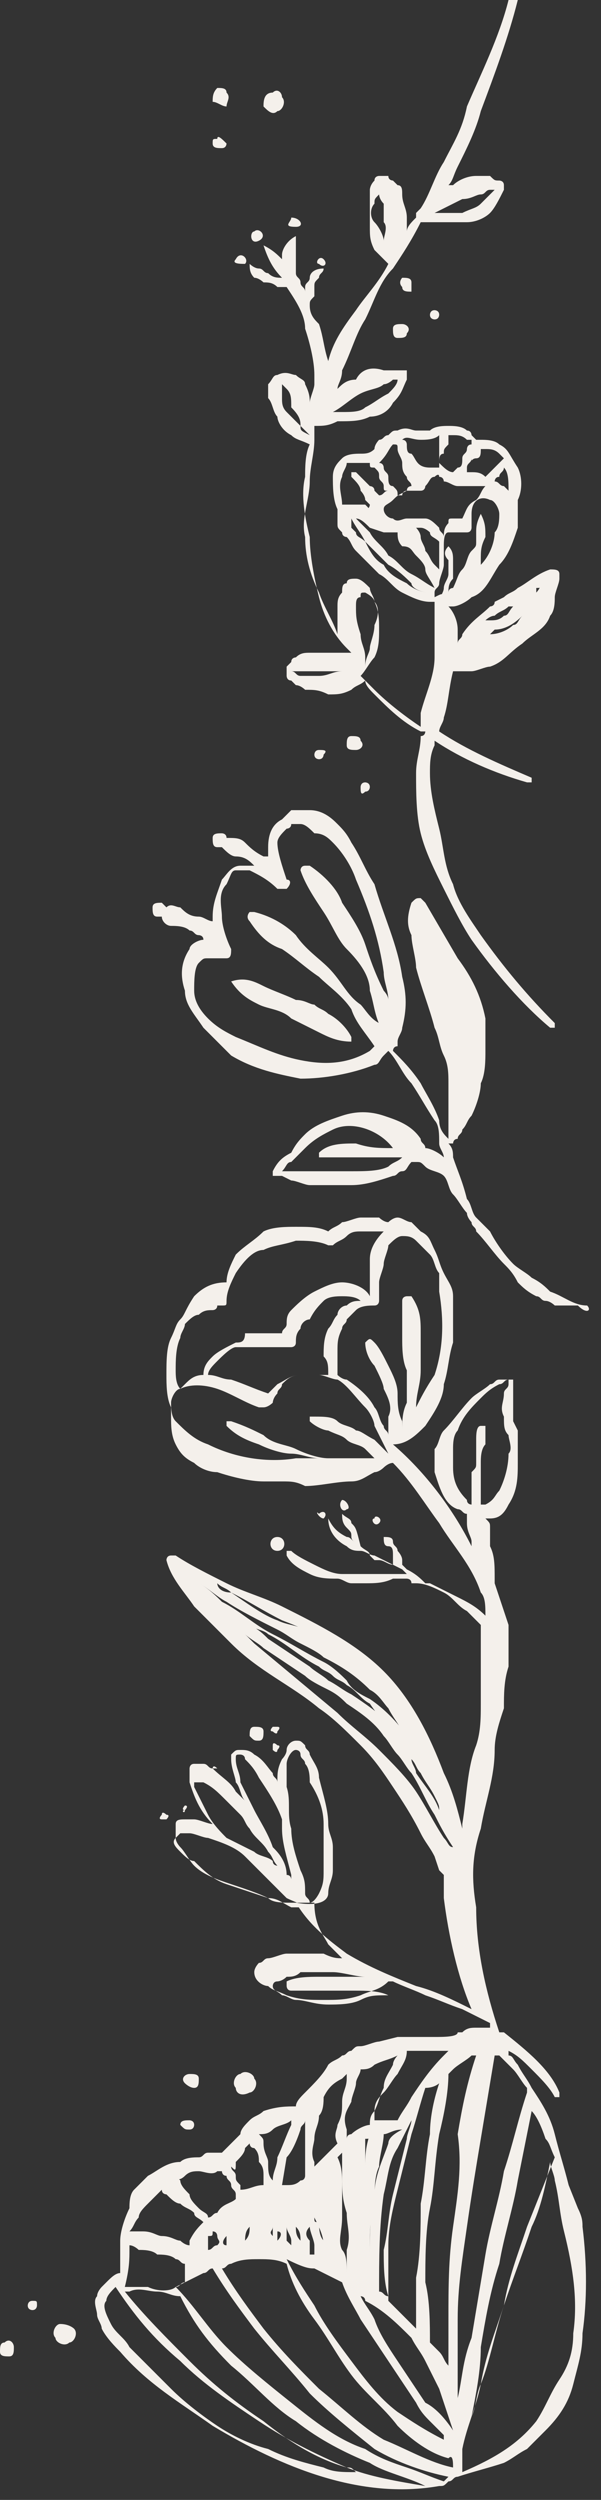 <?xml version="1.0" encoding="utf-8"?>
<!-- Generator: Adobe Illustrator 22.1.0, SVG Export Plug-In . SVG Version: 6.00 Build 0)  -->
<svg version="1.1" id="レイヤー_1" xmlns="http://www.w3.org/2000/svg" xmlns:xlink="http://www.w3.org/1999/xlink" width="13px" height="54px" x="0px"
	 y="0px" viewBox="0 0 13 54" style="enable-background:new 0 0 13 54;" xml:space="preserve">
<rect x="0" y="0" width="13" height="54" fill="#333333" stroke="none"/>
<style type="text/css">
	.st0{fill:#F4F0EB;}
</style>
<g>
	<path class="st0" d="M7.8,16c0-0.1-0.1-0.1-0.2-0.1c-0.1,0-0.1,0.1-0.1,0.2c0,0.1,0.1,0.1,0.2,0.1C7.8,16.2,7.9,16.1,7.8,16z"/>
	<path class="st0" d="M6,2.4c0.1,0,0.2-0.2,0.1-0.3C6.1,2,6,1.9,5.9,2C5.7,2,5.7,2.2,5.7,2.3C5.8,2.4,5.9,2.5,6,2.4z"/>
	<path class="st0" d="M4.9,2.3C4.9,2.2,5,2.1,4.9,2c0-0.1-0.1-0.1-0.2-0.1C4.6,2,4.6,2.1,4.6,2.2C4.7,2.2,4.8,2.3,4.9,2.3z"/>
	<path class="st0" d="M7.9,17.1C8,17.1,8,17,8,17c0-0.1-0.1-0.1-0.1-0.1c-0.1,0-0.1,0.1-0.1,0.1C7.8,17.1,7.8,17.2,7.9,17.1z"/>
	<path class="st0" d="M6.9,16.2c-0.1,0-0.1,0.1-0.1,0.1c0,0.1,0.1,0.1,0.1,0.1c0.1,0,0.1-0.1,0.1-0.1C7.1,16.2,7,16.2,6.9,16.2z"/>
	<path class="st0" d="M4.8,3.2c0.1,0,0.1-0.1,0.1-0.1C4.8,3,4.7,2.9,4.7,3C4.6,3,4.6,3,4.6,3.1C4.6,3.2,4.7,3.2,4.8,3.2z"/>
	<path class="st0" d="M5.4,45.2c0.1,0,0.2-0.2,0.1-0.3c0-0.1-0.2-0.2-0.3-0.1c-0.1,0-0.2,0.2-0.1,0.3C5.1,45.2,5.2,45.3,5.4,45.2z"
		/>
	<path class="st0" d="M1.3,50.2c-0.1,0-0.2,0.2-0.1,0.3c0,0.1,0.2,0.2,0.3,0.1c0.1,0,0.2-0.2,0.1-0.3C1.6,50.3,1.5,50.2,1.3,50.2z"
		/>
	<path class="st0" d="M4.2,45.1c0.1,0,0.1-0.1,0.1-0.2c0-0.1-0.1-0.1-0.2-0.1C4,44.8,3.9,44.9,4,45C4,45,4.1,45.1,4.2,45.1z"/>
	<path class="st0" d="M0.1,50.6C0,50.6,0,50.7,0,50.8c0,0.1,0.1,0.1,0.2,0.1c0.1,0,0.1-0.1,0.1-0.2C0.3,50.6,0.2,50.5,0.1,50.6z"/>
	<path class="st0" d="M3.9,45.9C4,46,4,46,4.1,46c0.1,0,0.1-0.1,0.1-0.1c0-0.1-0.1-0.1-0.1-0.1C4,45.8,3.9,45.8,3.9,45.9z"/>
	<path class="st0" d="M0.7,49.7c-0.1,0-0.1,0.1-0.1,0.1c0,0.1,0.1,0.1,0.1,0.1c0.1,0,0.1-0.1,0.1-0.1C0.8,49.7,0.8,49.7,0.7,49.7z"
		/>
	<path class="st0" d="M4,39.1c0,0,0.1-0.1,0-0.1C4.1,39,4,39,4,39c0,0-0.1,0.1,0,0.1C3.9,39.1,4,39.2,4,39.1z"/>
	<path class="st0" d="M5.9,37.8c0,0,0.1,0.1,0.1,0c0,0,0.1-0.1,0-0.1c0,0-0.1-0.1-0.1,0C5.9,37.7,5.9,37.7,5.9,37.8z"/>
	<path class="st0" d="M5.6,37.6c0.1,0,0.1-0.1,0.1-0.2c0-0.1-0.1-0.1-0.2-0.1c-0.1,0-0.1,0.1-0.1,0.2C5.5,37.6,5.5,37.6,5.6,37.6z"
		/>
	<path class="st0" d="M5.9,37.3c0,0-0.1,0.1,0,0.1c0,0,0.1,0.1,0.1,0c0,0,0.1-0.1,0-0.1C6,37.3,6,37.3,5.9,37.3z"/>
	<path class="st0" d="M3.6,39.3c0,0,0.1-0.1,0-0.1c0,0-0.1-0.1-0.1,0c0,0-0.1,0.1,0,0.1C3.6,39.3,3.6,39.3,3.6,39.3z"/>
	<path class="st0" d="M4.7,38.2C4.7,38.1,4.7,38.1,4.7,38.2c-0.1-0.1-0.1,0-0.1,0C4.6,38.2,4.6,38.2,4.7,38.2
		C4.7,38.2,4.7,38.2,4.7,38.2z"/>
	<path class="st0" d="M8.7,7C8.6,7,8.5,7,8.5,7.1c0,0.1,0,0.2,0.1,0.2c0.1,0,0.2,0,0.2-0.1C8.9,7.1,8.8,7,8.7,7z"/>
	<path class="st0" d="M8.9,6.1C8.9,6,8.8,6,8.7,6C8.7,6,8.6,6.1,8.7,6.2c0,0.1,0.1,0.1,0.2,0.1C8.9,6.2,8.9,6.1,8.9,6.1z"/>
	<path class="st0" d="M9.4,6.7c-0.1,0-0.1,0.1-0.1,0.1c0,0.1,0.1,0.1,0.1,0.1c0.1,0,0.1-0.1,0.1-0.1C9.5,6.7,9.4,6.7,9.4,6.7z"/>
	<path class="st0" d="M5.5,6C5.6,6,5.7,6.1,5.7,6.1c0.1,0,0.2,0,0.3,0.1c0.1,0,0.1,0,0.2,0c0.2,0.3,0.4,0.6,0.4,0.9
		c0.1,0.3,0.2,0.7,0.2,1c0,0.1,0,0.2,0,0.2c0,0.1-0.1,0.3-0.1,0.4C6.7,8.6,6.7,8.5,6.6,8.3c0-0.1-0.1-0.1-0.2-0.2
		C6.3,8.1,6.2,8,6,8.1C5.9,8.1,5.9,8.2,5.8,8.3c0,0.1,0,0.2,0,0.3C5.9,8.7,5.9,8.9,6,9c0,0.1,0.1,0.3,0.3,0.4
		c0.1,0.1,0.2,0.1,0.4,0.2c-0.1,0.2-0.1,0.5-0.1,0.7c-0.1,0.4,0,0.9,0.1,1.3c0,0.4,0.1,0.9,0.2,1.3c0.1,0.4,0.3,0.8,0.6,1.1
		c0,0,0,0,0.1,0.1c-0.1,0-0.2,0-0.4,0c-0.2,0-0.3,0-0.5,0c-0.1,0-0.2,0-0.3,0.1c0,0-0.1,0-0.1,0.1c0,0-0.1,0.1-0.1,0.1
		c0,0,0,0.1,0,0.1c0,0,0,0.1,0,0.1c0,0,0,0.1,0.1,0.1c0,0,0.1,0.1,0.1,0.1c0.1,0,0.2,0.1,0.2,0.1c0.2,0,0.3,0,0.5,0.1
		c0.2,0,0.3,0,0.5-0.1c0.1-0.1,0.2-0.1,0.3-0.2c0,0,0,0,0,0c0,0,0,0,0,0C7.9,14.8,8,14.9,8.1,15c0.3,0.3,0.6,0.6,1,0.8
		c0,0,0,0,0.1,0c0,0,0,0.1-0.1,0.1C9.1,16.2,9,16.4,9,16.7c0,0.4,0,0.9,0.1,1.3c0.1,0.4,0.3,0.8,0.5,1.2c0.2,0.4,0.4,0.8,0.6,1.1
		c0.5,0.7,1.1,1.4,1.7,1.9c0,0,0.1,0,0.1,0c0,0,0-0.1,0-0.1l0,0c-0.6-0.6-1.1-1.2-1.6-1.9c-0.2-0.3-0.5-0.7-0.6-1.1
		c-0.2-0.4-0.2-0.8-0.3-1.2c-0.1-0.4-0.2-0.8-0.2-1.2c0-0.2,0-0.4,0.1-0.6c0,0,0,0,0-0.1c0.6,0.4,1.3,0.7,2,0.9c0,0,0.1,0,0.1,0
		c0,0,0-0.1,0-0.1c-0.7-0.3-1.4-0.6-2-1c0-0.1,0.1-0.2,0.1-0.3c0.1-0.3,0.1-0.6,0.2-1l0,0c0,0,0,0,0.1,0l0.1,0c0.1,0,0.1,0,0.2,0
		c0.1,0,0.3-0.1,0.4-0.1c0.3-0.1,0.4-0.3,0.7-0.5c0.2-0.2,0.5-0.3,0.6-0.6c0.1-0.1,0.1-0.3,0.1-0.4c0-0.1,0.1-0.3,0.1-0.4
		c0,0,0,0,0-0.1c0-0.1-0.1-0.1-0.2-0.1l0,0c-0.3,0.1-0.5,0.3-0.7,0.4c-0.1,0.1-0.2,0.1-0.3,0.2L10.7,13c0,0.1-0.1,0.1-0.1,0.1
		c-0.2,0.2-0.4,0.3-0.6,0.6c0,0.1-0.1,0.1-0.1,0.2c0-0.1,0-0.2,0-0.3c0-0.2-0.1-0.4-0.2-0.5c0,0,0.1,0,0.1,0c0.1,0,0.3-0.1,0.4-0.2
		c0.3-0.1,0.4-0.4,0.6-0.7c0.2-0.2,0.3-0.5,0.4-0.8c0-0.1,0-0.3,0-0.5c0,0,0-0.1,0-0.1c0.1-0.2,0.1-0.5,0-0.7
		C11,9.8,11,9.7,10.8,9.6c-0.1-0.1-0.3-0.1-0.4-0.1c-0.1,0-0.1,0-0.1,0l-0.1-0.1c0,0,0-0.1-0.1-0.1c-0.1-0.1-0.3-0.1-0.4-0.1
		c-0.1,0-0.3,0-0.4,0.1c-0.1,0-0.2,0-0.3,0c-0.1,0-0.2-0.1-0.4,0c-0.1,0-0.1,0-0.2,0.1c-0.1,0-0.1,0.1-0.2,0.1
		C8.2,9.5,8.1,9.6,8.1,9.7C8,9.8,7.9,9.8,7.8,9.8c-0.1,0-0.3,0-0.4,0.1c-0.1,0.1-0.2,0.2-0.2,0.4c0,0.2,0,0.5,0.1,0.7c0,0,0,0,0,0.1
		c0,0.1,0,0.2,0,0.2c0,0.1,0,0.1,0.1,0.2c0,0.1,0.1,0.1,0.1,0.1c0.1,0.1,0.1,0.2,0.2,0.3c0.2,0.2,0.3,0.3,0.5,0.5
		c0.2,0.1,0.3,0.3,0.5,0.4C8.9,12.9,9.1,13,9.3,13c0,0,0,0,0,0c0,0,0,0,0.1,0c0,0,0,0,0,0c0,0.2,0,0.4,0,0.6c0,0.1,0,0.2,0,0.3
		c0,0.1,0,0.2,0,0.3c0,0.4-0.2,0.8-0.3,1.2c0,0.1,0,0.2,0,0.3c-0.3-0.2-0.7-0.5-1-0.8c-0.1-0.1-0.2-0.2-0.3-0.3
		c0.1-0.1,0.2-0.3,0.3-0.4c0.1-0.2,0.1-0.4,0.1-0.6c0-0.2,0-0.4-0.1-0.6c0-0.1-0.1-0.2-0.1-0.3c-0.1-0.1-0.2-0.2-0.3-0.2
		c-0.1,0-0.2,0-0.2,0.1c-0.1,0-0.1,0.1-0.1,0.2c-0.1,0.1-0.1,0.2-0.1,0.3c0,0.2,0,0.4,0,0.6c0,0,0,0,0,0c-0.1-0.3-0.3-0.6-0.4-0.9
		c-0.2-0.4-0.3-0.8-0.3-1.2c-0.1-0.4,0.1-0.8,0.1-1.2c0-0.3,0.1-0.6,0.1-0.9c0,0,0-0.1,0-0.1c0,0,0,0,0,0c0-0.1,0-0.1,0-0.2
		c0.2,0,0.3,0,0.5-0.1C7.6,9.1,7.8,9.1,8,9c0.2,0,0.4-0.1,0.5-0.3c0.2-0.2,0.2-0.3,0.3-0.5c0,0,0-0.1,0-0.2C8.8,8,8.8,8,8.8,8
		c-0.1,0-0.1,0-0.2,0c-0.1,0-0.2,0-0.3,0C8,7.9,7.8,8,7.7,8.2C7.5,8.2,7.4,8.3,7.3,8.4C7.3,8.3,7.4,8.2,7.4,8
		c0.2-0.4,0.3-0.8,0.5-1.1c0.2-0.4,0.3-0.8,0.6-1.1c0.2-0.3,0.4-0.6,0.6-1c0.2,0,0.3,0,0.5,0c0.2,0,0.3,0,0.5,0
		c0.2,0,0.4-0.1,0.5-0.2c0.1-0.1,0.2-0.3,0.3-0.5c0,0,0-0.1,0-0.1c0-0.1-0.1-0.1-0.1-0.1c-0.1,0-0.1,0-0.2-0.1c-0.1,0-0.2,0-0.3,0
		c-0.2,0-0.4,0.1-0.5,0.2C9.8,4,9.8,4,9.7,4c0.1-0.1,0.1-0.2,0.2-0.4c0.2-0.4,0.4-0.8,0.5-1.2c0.3-0.8,0.6-1.6,0.8-2.4
		c0,0,0-0.1-0.1-0.1c0,0-0.1,0-0.1,0.1l0,0c-0.2,0.8-0.6,1.6-0.9,2.3C10,2.8,9.8,3.1,9.6,3.5c-0.2,0.3-0.3,0.7-0.5,1
		c0,0-0.1,0.1-0.1,0.1l0,0c0,0,0,0,0,0.1c0,0,0,0,0,0C8.9,4.8,8.8,4.9,8.8,5c0-0.1,0-0.2,0-0.3c0-0.2-0.1-0.3-0.1-0.5
		c0-0.1,0-0.2-0.1-0.2c0,0-0.1-0.1-0.1-0.1c0,0-0.1,0-0.1-0.1c0,0-0.1,0-0.1,0c0,0-0.1,0-0.1,0c0,0-0.1,0-0.1,0.1C8,4,8,4.1,8,4.1
		c0,0.1,0,0.2,0,0.3c0,0.2,0,0.3,0,0.5c0,0.2,0,0.3,0.1,0.5c0.1,0.1,0.2,0.2,0.3,0.3c0,0,0,0,0,0C8.2,6.1,7.9,6.4,7.7,6.7
		C7.4,7.1,7.2,7.4,7.1,7.8C7,7.5,7,7.3,6.9,7C6.8,6.9,6.7,6.8,6.7,6.6c0-0.1,0-0.1,0.1-0.2c0-0.1,0-0.1,0-0.2c0-0.1,0-0.1,0.1-0.2
		c0-0.1,0.1-0.1,0.1-0.2l0,0c0,0,0,0,0,0c0,0,0,0,0,0C6.8,5.8,6.7,5.9,6.7,6c0,0.1-0.1,0.1-0.1,0.2c0,0,0,0.1,0,0.1
		c0-0.1-0.1-0.1-0.1-0.2c0-0.1-0.1-0.1-0.1-0.2c0-0.1,0-0.2,0-0.3c0-0.2,0-0.3,0-0.5l0,0c0,0,0,0,0,0c0,0,0,0,0,0
		C6.2,5.2,6.1,5.4,6.1,5.5c0,0,0,0.1,0,0.1C6,5.5,5.9,5.4,5.7,5.3c0,0,0,0,0,0c0,0,0,0,0,0l0,0C5.8,5.6,5.9,5.8,6.1,6
		C6,6,5.9,6,5.8,5.9c-0.1,0-0.1-0.1-0.2-0.1c-0.1,0-0.2-0.1-0.2-0.1l0,0c0,0,0,0,0,0c0,0,0,0,0,0C5.4,5.8,5.4,5.9,5.5,6z M11.7,12.6
		C11.7,12.7,11.7,12.7,11.7,12.6c0,0.1-0.1,0.2-0.1,0.2c0,0,0-0.1,0-0.1C11.7,12.7,11.7,12.7,11.7,12.6c-0.1,0.1-0.1,0.1-0.1,0.1
		C11.7,12.7,11.7,12.6,11.7,12.6z M11.3,13.3C11.3,13.3,11.3,13.3,11.3,13.3c-0.1,0.1-0.1,0.2-0.2,0.2c-0.1,0.1-0.3,0.2-0.5,0.2
		c0,0,0.1-0.1,0.1-0.1C10.9,13.6,11.1,13.5,11.3,13.3z M10.7,13.3c0.1-0.1,0.2-0.1,0.3-0.2c0,0,0,0,0.1,0c0,0,0,0,0,0
		c-0.1,0.1-0.1,0.2-0.2,0.2c-0.1,0.1-0.2,0.1-0.3,0.1c0,0-0.1,0-0.1,0C10.5,13.4,10.6,13.3,10.7,13.3z M10.9,10.1
		c0.1,0.1,0.1,0.3,0.1,0.5c0,0-0.1-0.1-0.1-0.1c-0.1,0-0.1-0.1-0.2-0.1c0,0,0-0.1,0.1-0.1C10.8,10.2,10.9,10.2,10.9,10.1z M10.3,9.9
		c0.1,0,0.1-0.1,0.1-0.2c0,0,0.1,0,0.1,0c0.1,0,0.2,0,0.3,0.1c0,0,0.1,0.1,0.1,0.1c-0.1,0.1-0.1,0.1-0.2,0.2c0,0-0.1,0.1-0.1,0.1
		c0,0-0.1,0.1-0.1,0.1c-0.1-0.1-0.2-0.1-0.3-0.1c0,0-0.1,0-0.1,0c0,0,0,0,0-0.1c0-0.1,0.1-0.1,0.1-0.2C10.2,10,10.2,9.9,10.3,9.9z
		 M10,11.2c0,0-0.1,0-0.1,0c0,0-0.1,0-0.1,0c-0.1,0-0.1,0-0.1,0.1c-0.1,0.1-0.1,0.2-0.1,0.3c0-0.1-0.1-0.1-0.1-0.2
		c-0.1-0.1-0.2-0.2-0.3-0.2c-0.1,0-0.1,0-0.2,0l-0.2,0c-0.1,0-0.2,0.1-0.3,0c-0.1,0-0.2-0.1-0.2-0.2c0,0,0,0,0,0
		c0-0.1,0.1-0.1,0.2-0.2c0.1-0.1,0.1-0.1,0.3-0.2c0,0,0.1,0,0.1,0c0,0,0,0,0.1,0c0,0,0.1,0,0.1,0c0.1,0,0.1-0.1,0.1-0.1
		c0.1-0.1,0.1-0.2,0.2-0.2c0,0,0.1-0.1,0.1,0c0.1,0,0.1,0.1,0.1,0.1c0.1,0,0.2,0.1,0.3,0.1c0,0,0.1,0,0.1,0c0,0,0.1,0,0.1,0
		c0.1,0,0.1,0,0.2,0c0.1,0,0.1,0,0.2,0c-0.1,0.1-0.1,0.2-0.2,0.3C10.1,10.9,10.1,11,10,11.2L10,11.2C10,11.2,10,11.2,10,11.2z
		 M9.5,11.7c0,0.1,0,0.3,0,0.4c0,0.1,0,0.2,0,0.2c0,0-0.1-0.1-0.1-0.1c-0.1-0.1-0.1-0.2-0.2-0.3c0-0.1-0.1-0.2-0.1-0.3
		c0-0.1-0.1-0.2-0.1-0.2c0,0,0.1,0,0.1,0c0.1,0,0.2,0.1,0.2,0.1C9.3,11.6,9.4,11.6,9.5,11.7z M9.5,10c0-0.1,0-0.2,0.1-0.2
		c0-0.1,0-0.1,0.1-0.2c0,0,0-0.1,0-0.2c0,0,0.1,0,0.1,0c0.1,0,0.2,0,0.3,0.1c0,0,0,0,0.1,0l0,0.1c-0.1,0-0.1,0.1-0.1,0.1
		c0,0.1-0.1,0.1-0.1,0.2c0,0.1,0,0.2-0.1,0.2c0,0-0.1,0.1-0.1,0.1c-0.1,0-0.2-0.1-0.3-0.2c0,0,0,0,0,0C9.5,10.1,9.5,10.1,9.5,10z
		 M9.1,9.5c0.1,0,0.3,0,0.4-0.1c0,0,0,0,0,0c0,0,0,0.1,0,0.1c0,0.1,0,0.2,0,0.2c0,0.1,0,0.2,0,0.2c0,0.1,0,0.1,0,0.2c0,0,0,0,0,0
		c-0.1,0-0.1,0-0.2,0c0,0,0,0,0,0C9,10.1,9,9.9,8.9,9.8C8.8,9.8,8.8,9.7,8.8,9.6c0,0,0-0.1-0.1-0.1C8.8,9.4,8.9,9.5,9.1,9.5z
		 M8.5,9.6C8.5,9.6,8.5,9.5,8.5,9.6c0.1,0,0.1,0,0.1,0.1c0,0.1,0.1,0.2,0.1,0.3c0,0.1,0,0.2,0.1,0.3c0,0.1,0.1,0.1,0.1,0.2
		c0,0-0.1,0-0.1,0.1c-0.1,0-0.1,0.1-0.1,0.1c0,0,0,0,0,0c0,0,0,0,0,0c0,0,0,0-0.1,0c0-0.1,0-0.1-0.1-0.2c-0.1,0-0.1-0.1-0.1-0.2
		c0-0.1-0.1-0.1-0.1-0.2c0,0,0-0.1-0.1-0.1C8.4,9.8,8.4,9.7,8.5,9.6z M7.4,10.9c0-0.2-0.1-0.4,0-0.6c0-0.1,0.1-0.2,0.1-0.3
		C7.6,10,7.7,10,7.8,10c0.1,0,0.1,0,0.2,0c0,0.1,0,0.1,0.1,0.1c0.1,0.1,0.1,0.1,0.1,0.2c0,0.1,0.1,0.1,0.1,0.2c0,0.1,0,0.1,0.1,0.1
		c-0.1,0-0.1,0.1-0.2,0.1c0,0,0,0,0,0c0,0-0.1-0.1-0.1-0.1c0-0.1-0.1-0.1-0.1-0.1c-0.1-0.1-0.2-0.2-0.3-0.3l0,0c0,0,0,0-0.1,0
		c0,0,0,0,0,0.1c0.1,0.1,0.2,0.2,0.2,0.3c0,0,0.1,0.1,0.1,0.2c0,0,0.1,0.1,0.1,0.1c0,0,0,0.1-0.1,0.1C8,11,8,11,7.9,10.9
		c0,0-0.1,0-0.1,0l0,0l-0.1,0C7.6,10.9,7.6,10.9,7.4,10.9C7.5,10.9,7.4,10.9,7.4,10.9z M9.3,12.8L9.3,12.8c-0.2,0-0.4-0.1-0.5-0.2
		c-0.2-0.1-0.4-0.2-0.5-0.4c-0.2-0.1-0.3-0.3-0.4-0.5c-0.1-0.1-0.2-0.1-0.2-0.2c0,0-0.1-0.1-0.1-0.1c0,0,0-0.1,0-0.1
		c0,0,0-0.1,0-0.1c0,0,0,0,0,0c0.1,0.2,0.2,0.3,0.3,0.5c0.2,0.2,0.3,0.3,0.5,0.5c0.2,0.1,0.4,0.3,0.5,0.4
		C8.9,12.7,9.1,12.8,9.3,12.8L9.3,12.8z M9.4,12.7c-0.2-0.1-0.3-0.2-0.5-0.3c-0.2-0.1-0.3-0.3-0.5-0.4c-0.1-0.2-0.3-0.3-0.4-0.5
		c-0.1-0.1-0.2-0.2-0.3-0.3c0,0,0,0,0,0l0,0c0,0,0,0,0,0c0.1,0,0.2,0.1,0.3,0.2l0.3,0.1c0.1,0,0.1,0,0.2,0l0.1,0
		c0,0.1,0,0.2,0.1,0.3C8.9,11.8,8.9,11.9,9,12c0.1,0.1,0.2,0.2,0.2,0.3C9.2,12.4,9.3,12.5,9.4,12.7C9.4,12.6,9.4,12.6,9.4,12.7z
		 M9.4,12.9C9.4,12.9,9.4,12.9,9.4,12.9L9.4,12.9c0-0.1,0-0.1,0-0.1c0-0.1,0.1-0.1,0.1-0.2c0-0.1,0.1-0.3,0.1-0.4c0-0.1,0-0.3,0-0.4
		c0-0.1,0-0.3,0.1-0.3c0,0,0.1,0,0.1,0c0,0,0.1,0,0.1,0c0,0,0.1,0,0.2,0c0.1,0,0.1-0.1,0.1-0.1c0-0.1,0-0.1,0-0.1l0-0.2
		c0-0.3,0.2-0.4,0.4-0.3c0.1,0,0.2,0.2,0.2,0.3c0,0.1,0,0.3-0.1,0.4c0,0.2-0.1,0.5-0.3,0.7c0,0,0-0.1,0-0.1c0-0.2,0-0.3,0.1-0.5
		c0-0.2,0-0.3-0.1-0.5c0,0,0,0,0,0c0,0,0,0,0,0l0,0c-0.1,0.2-0.1,0.3-0.1,0.4c0,0.1,0,0.1,0,0.2c0,0.1,0,0.1-0.1,0.2
		c-0.1,0.1-0.1,0.3-0.2,0.4c-0.1,0.1-0.1,0.2-0.2,0.4c0,0-0.1,0-0.1,0.1c0-0.1,0-0.2,0.1-0.3c0-0.1,0-0.1,0-0.2c0-0.1,0-0.1,0-0.2
		c0-0.1,0-0.2-0.1-0.3c0,0,0,0,0,0c0,0,0,0,0,0l0,0c-0.1,0.1-0.1,0.2,0,0.3c0,0.1,0,0.2,0,0.3c0,0.1-0.1,0.2-0.1,0.3
		c0,0.1-0.1,0.2-0.1,0.3l0,0c0,0,0,0,0,0C9.6,12.8,9.6,12.8,9.4,12.9C9.5,12.9,9.5,12.9,9.4,12.9z M7.7,13.1c0-0.1,0-0.2,0.1-0.2
		c0-0.1,0-0.1,0.1-0.1c0,0,0.2,0.1,0.2,0.2c0.1,0.1,0.1,0.3,0,0.5C8.1,13.7,8,13.9,8,14c0,0.1-0.1,0.2-0.1,0.4c0,0,0,0,0,0
		c0,0,0,0,0,0c0-0.1,0-0.2,0-0.2c0-0.2-0.1-0.3-0.1-0.5C7.7,13.4,7.7,13.3,7.7,13.1z M6.3,14.5C6.3,14.5,6.3,14.5,6.3,14.5
		C6.3,14.5,6.3,14.5,6.3,14.5z M7.4,14.5C7.4,14.5,7.4,14.5,7.4,14.5C7.4,14.5,7.4,14.5,7.4,14.5c-0.2,0-0.3,0.1-0.5,0.1
		c-0.1,0-0.3,0-0.4,0c-0.1,0-0.1-0.1-0.2-0.1c0,0,0,0,0,0c0,0,0,0,0,0c0.1,0,0.1,0,0.2,0c0.1,0,0.3,0,0.4,0
		C7.1,14.5,7.2,14.5,7.4,14.5z M6.5,9.2C6.4,9.1,6.3,9,6.2,8.9C6.1,8.8,6.1,8.7,6.1,8.6c0-0.1,0-0.1,0-0.2c0,0,0-0.1,0-0.1
		c0,0,0,0,0,0c0,0,0.1,0.1,0.1,0.1c0.1,0.1,0.1,0.2,0.1,0.4C6.5,9,6.5,9.1,6.5,9.2c0.1,0.1,0.1,0.1,0.2,0.2C6.5,9.3,6.5,9.3,6.5,9.2
		z M10,4.3c0.2,0,0.3-0.1,0.4-0.1c0.1,0,0.1-0.1,0.2-0.1c0,0,0,0,0.1,0c-0.1,0.1-0.2,0.2-0.3,0.3c-0.1,0.1-0.2,0.1-0.4,0.2
		C9.9,4.6,9.8,4.6,9.6,4.6c-0.1,0-0.1,0-0.2,0C9.6,4.5,9.8,4.4,10,4.3z M8.2,4.2C8.2,4.2,8.2,4.2,8.2,4.2C8.3,4.1,8.3,4.1,8.2,4.2z
		 M8.3,5.2c0-0.1-0.1-0.3-0.2-0.4c-0.1-0.1-0.1-0.3,0-0.4c0-0.1,0-0.1,0.1-0.2c0,0,0,0,0,0c0,0,0,0,0,0c0,0,0,0.1,0.1,0.2
		c0,0.1,0,0.3,0,0.4C8.4,4.9,8.3,5.1,8.3,5.2c0,0.1,0,0.1,0,0.1C8.4,5.2,8.3,5.2,8.3,5.2z M7.8,8.5C8,8.4,8.2,8.4,8.3,8.3
		c0.1,0,0.2-0.1,0.2-0.1c0,0,0.1,0,0.1,0C8.6,8.3,8.5,8.4,8.4,8.5C8.2,8.6,8.1,8.7,7.9,8.8C7.8,8.9,7.6,8.9,7.4,8.9
		c-0.1,0-0.1,0-0.2,0C7.4,8.8,7.6,8.6,7.8,8.5z"/>
	<path class="st0" d="M5.6,5.2c0.2-0.1,0-0.3-0.1-0.2C5.4,5,5.4,5.3,5.6,5.2z"/>
	<path class="st0" d="M6.4,4.9c0.2,0,0.1-0.2-0.1-0.2C6.3,4.8,6.1,4.9,6.4,4.9z"/>
	<path class="st0" d="M5.3,5.7c0.1-0.1-0.1-0.3-0.2-0.1C5,5.7,5.2,5.7,5.3,5.7z"/>
	<path class="st0" d="M6.9,5.7C7,5.8,7.1,5.7,7,5.6C6.9,5.5,6.8,5.7,6.9,5.7z"/>
	<path class="st0" d="M5,21.2C5,21.2,5,21.2,5,21.2C5,21.2,5,21.3,5,21.2c0.2,0.3,0.4,0.4,0.6,0.5c0.2,0.1,0.5,0.1,0.7,0.3
		c0.2,0.1,0.4,0.2,0.6,0.3c0.2,0.1,0.4,0.2,0.7,0.2l0,0c0,0,0,0,0,0c0,0,0,0,0-0.1c-0.1-0.2-0.3-0.4-0.5-0.5
		c-0.1-0.1-0.2-0.1-0.3-0.2c-0.1,0-0.2-0.1-0.4-0.1c-0.2-0.1-0.5-0.2-0.7-0.3C5.5,21.2,5.3,21.1,5,21.2z"/>
	<path class="st0" d="M12.7,28.2L12.7,28.2c-0.3,0-0.5-0.2-0.8-0.3c-0.1-0.1-0.2-0.2-0.4-0.3c-0.1-0.1-0.3-0.2-0.4-0.3
		c-0.2-0.2-0.4-0.5-0.5-0.7c-0.1-0.1-0.2-0.2-0.3-0.3c-0.1-0.1-0.1-0.3-0.2-0.4C10,25.5,9.9,25.3,9.8,25c0-0.1,0-0.2-0.1-0.3
		c0,0,0,0,0,0c0,0,0,0,0,0l0.1,0c0,0,0-0.1,0.1-0.1c0-0.1,0.1-0.1,0.1-0.2c0.1-0.1,0.1-0.2,0.2-0.3c0.1-0.2,0.2-0.5,0.2-0.7
		c0.1-0.2,0.1-0.5,0.1-0.7c0-0.2,0-0.5,0-0.7c-0.1-0.5-0.3-0.9-0.6-1.3l-0.7-1.2l0,0c0,0,0,0-0.1-0.1c-0.1,0-0.1,0-0.2,0.1
		c-0.1,0.3-0.1,0.5,0,0.7c0,0.2,0.1,0.5,0.1,0.7c0.1,0.4,0.3,0.9,0.4,1.3c0.1,0.2,0.1,0.4,0.2,0.6c0.1,0.2,0.1,0.4,0.1,0.6
		c0,0.2,0,0.4,0,0.7l0,0.3l0,0.2l0,0c-0.1-0.1-0.2-0.2-0.2-0.4c-0.1-0.3-0.3-0.6-0.4-0.8c-0.2-0.3-0.4-0.5-0.6-0.7
		c0,0,0-0.1,0.1-0.1c0,0,0,0,0-0.1c0,0,0,0,0,0c0-0.1,0.1-0.2,0.1-0.3c0.1-0.4,0.1-0.7,0-1.1c-0.1-0.7-0.4-1.3-0.6-2
		c-0.2-0.3-0.3-0.6-0.5-0.9c-0.1-0.2-0.2-0.3-0.3-0.4c-0.1-0.1-0.3-0.3-0.6-0.3c-0.1,0-0.1,0-0.2,0l-0.1,0c0,0,0,0-0.1,0l-0.1,0.1
		c0,0-0.1,0.1-0.1,0.1c-0.2,0.1-0.3,0.3-0.3,0.6c0,0.1,0,0.1,0,0.2c0,0-0.1,0-0.1,0c-0.2-0.1-0.3-0.2-0.4-0.3
		c-0.1-0.1-0.2-0.1-0.4-0.1c0-0.1-0.1-0.1-0.1-0.1c-0.1,0-0.2,0-0.2,0.1c0,0.1,0,0.2,0.1,0.2c0,0,0.1,0,0.1,0
		c0.1,0.1,0.2,0.2,0.3,0.2c0.2,0,0.3,0.1,0.4,0.2c0,0,0,0,0,0c-0.1,0-0.2,0-0.3,0c-0.2,0-0.3,0.2-0.4,0.3c-0.1,0.3-0.2,0.5-0.2,0.8
		c0,0,0,0.1,0,0.1c-0.1,0-0.2-0.1-0.3-0.1c-0.2,0-0.3-0.1-0.4-0.2c-0.1,0-0.2-0.1-0.3,0c0,0-0.1-0.1-0.1-0.1c-0.1,0-0.2,0-0.2,0.1
		c0,0.1,0,0.2,0.1,0.2c0,0,0.1,0,0.1,0C3.5,19.9,3.6,20,3.7,20c0.1,0,0.3,0,0.4,0.1c0.1,0,0.1,0.1,0.2,0.1c0,0,0.1,0,0.1,0.1
		c-0.1,0-0.3,0.1-0.3,0.2c-0.2,0.3-0.2,0.6-0.1,0.9c0,0.3,0.2,0.5,0.4,0.8c0.2,0.2,0.4,0.4,0.6,0.6c0.5,0.3,1,0.4,1.5,0.5
		c0.5,0,1.1-0.1,1.6-0.3c0.1,0,0.1-0.1,0.2-0.2c0,0,0,0,0.1-0.1c0,0,0,0,0,0c0.2,0.2,0.3,0.5,0.5,0.7c0.2,0.3,0.3,0.5,0.5,0.8
		c0.1,0.1,0.1,0.3,0.1,0.5c0,0.1,0.1,0.2,0.1,0.3c-0.1-0.1-0.3-0.2-0.4-0.2c0-0.1-0.1-0.1-0.1-0.2c-0.2-0.3-0.5-0.4-0.8-0.5
		c-0.3-0.1-0.6-0.1-0.9,0c-0.3,0.1-0.6,0.2-0.8,0.4c-0.1,0.1-0.2,0.2-0.3,0.4C6.1,25,6,25.1,5.9,25.3c0,0,0,0.1,0,0.1c0,0,0,0,0,0
		c0,0,0,0,0,0l0,0c0,0,0,0,0.1,0c0,0,0.1,0,0.1,0l0.2,0.1c0.1,0,0.3,0.1,0.4,0.1c0.3,0,0.6,0,0.9,0c0.3,0,0.6-0.1,0.9-0.2
		c0.1,0,0.1-0.1,0.2-0.1c0.1,0,0.1-0.1,0.2-0.2c0,0,0.1,0,0.1,0c0.1,0,0.1,0,0.2,0.1c0.1,0.1,0.3,0.1,0.4,0.2
		c0.1,0.1,0.1,0.3,0.2,0.4c0.1,0.1,0.2,0.3,0.3,0.4c0,0.1,0.1,0.2,0.1,0.2c0,0.1,0.1,0.1,0.1,0.2c0.2,0.2,0.4,0.5,0.6,0.7
		c0.1,0.1,0.2,0.2,0.3,0.4c0.1,0.1,0.2,0.2,0.4,0.3c0.1,0,0.1,0.1,0.2,0.1c0.1,0,0.2,0.1,0.2,0.1c0.2,0,0.4,0,0.5,0
		C12.7,28.4,12.8,28.3,12.7,28.2C12.8,28.2,12.7,28.2,12.7,28.2z M8.4,21.6c0-0.1-0.1-0.2-0.1-0.2C8.1,21,8,20.7,7.9,20.4
		c-0.1-0.3-0.3-0.6-0.5-0.9c-0.1-0.3-0.4-0.6-0.7-0.8c0,0-0.1,0-0.1,0c-0.1,0-0.1,0.1-0.1,0.1l0,0c0.1,0.3,0.3,0.6,0.5,0.9
		c0.2,0.3,0.3,0.6,0.5,0.8C7.8,20.8,8,21.1,8,21.4c0.1,0.3,0.1,0.6,0.3,0.9l0,0c0,0,0,0,0,0.1c0,0,0,0,0,0c0,0,0,0,0-0.1
		c0-0.1-0.1-0.2-0.1-0.2C8,22,7.9,21.8,7.8,21.7c-0.3-0.2-0.4-0.5-0.7-0.8c-0.2-0.2-0.5-0.4-0.7-0.7c-0.2-0.2-0.5-0.4-0.9-0.5
		c0,0-0.1,0-0.1,0c0,0-0.1,0.1,0,0.2l0,0c0.2,0.3,0.4,0.5,0.7,0.6c0.3,0.2,0.5,0.4,0.8,0.6c0.2,0.2,0.5,0.4,0.7,0.7
		c0.1,0.3,0.3,0.5,0.5,0.8c0,0-0.1,0.1-0.1,0.1C7.5,23,7,23,6.5,22.9c-0.5-0.1-0.9-0.3-1.4-0.5c-0.2-0.1-0.4-0.2-0.6-0.4
		c-0.2-0.2-0.3-0.4-0.3-0.6c0-0.2,0-0.5,0.1-0.6c0.1-0.1,0.1-0.1,0.2-0.1c0.1,0,0.2,0,0.3,0c0,0,0.1,0,0.1,0c0.1,0,0.1-0.1,0.1-0.2
		l0,0c-0.1-0.2-0.2-0.5-0.2-0.7c0-0.2-0.1-0.5,0.1-0.7C5,18.9,5,18.8,5.1,18.8c0.1,0,0.2,0,0.3,0c0.2,0.1,0.4,0.2,0.6,0.4
		c0.1,0,0.1,0,0.2,0c0.1-0.1,0.1-0.2,0-0.2l0,0C6.1,18.7,6,18.4,6,18.2c0-0.1,0.1-0.2,0.2-0.3c0,0,0.1,0,0.1-0.1l0.1,0l0,0
		c0,0,0,0,0,0c0,0,0,0,0.1,0c0.1,0,0.2,0.1,0.3,0.2C7,18,7.1,18.1,7.2,18.2c0.2,0.2,0.4,0.5,0.5,0.8C8,19.7,8.2,20.3,8.3,21
		C8.3,21.2,8.4,21.4,8.4,21.6C8.4,21.6,8.4,21.6,8.4,21.6z M8.4,25.2c-0.2,0.1-0.5,0.1-0.8,0.1c-0.3,0-0.5,0-0.8,0
		c-0.1,0-0.3,0-0.4,0c-0.1,0-0.1,0-0.2,0c0,0,0,0-0.1,0c0.1-0.1,0.1-0.2,0.2-0.2c0.1-0.1,0.2-0.2,0.3-0.3c0.2-0.2,0.4-0.3,0.6-0.4
		c0.4-0.2,1,0,1.3,0.4c-0.3,0-0.5,0-0.8-0.1c-0.3,0-0.6,0-0.8,0.2c0,0,0,0,0,0c0,0,0,0.1,0,0.1l0,0C7.3,25,7.5,25,7.8,25
		c0.3,0,0.5,0,0.8,0c0,0,0.1,0,0.1,0C8.6,25.1,8.5,25.1,8.4,25.2z"/>
	<path class="st0" d="M7,32.8c0.1-0.1,0-0.2-0.1-0.1C6.8,32.6,6.9,32.8,7,32.8z"/>
	<path class="st0" d="M7.5,32.6c0.1,0,0-0.2-0.1-0.2C7.3,32.5,7.4,32.7,7.5,32.6z"/>
	<path class="st0" d="M8.2,32.9c0.1-0.1-0.1-0.2-0.1-0.1C8,32.8,8.1,33,8.2,32.9z"/>
	<path class="st0" d="M6,33.2c-0.2,0-0.2,0.3,0,0.3S6.2,33.2,6,33.2z"/>
	<path class="st0" d="M12.5,47.7l-0.2-0.5c-0.1-0.4-0.2-0.7-0.3-1.1c-0.1-0.4-0.3-0.7-0.5-1c-0.1-0.2-0.2-0.3-0.3-0.5
		c-0.1-0.1-0.1-0.2-0.2-0.2c0,0,0-0.1,0-0.1c0.2,0.1,0.3,0.2,0.5,0.4c0.2,0.2,0.4,0.4,0.5,0.6l0,0c0,0,0,0,0.1,0c0,0,0,0,0-0.1
		c-0.2-0.5-0.7-0.9-1.2-1.3c0,0,0,0-0.1,0c-0.3-0.9-0.5-1.8-0.5-2.7c-0.1-0.6-0.1-1.1,0.1-1.7c0.1-0.6,0.3-1.1,0.3-1.7
		c0-0.3,0.1-0.6,0.2-0.9c0-0.3,0-0.6,0.1-0.9c0-0.3,0-0.6,0-0.9c-0.1-0.3-0.2-0.6-0.3-0.9c0,0,0,0,0-0.1c0-0.3,0-0.5-0.1-0.7
		c0-0.1,0-0.3,0-0.4c0-0.1,0-0.1-0.1-0.2c0,0,0,0,0,0c0,0,0.1,0,0.1,0c0.2,0,0.3-0.1,0.4-0.3c0.2-0.3,0.2-0.6,0.2-0.9l0-0.5
		c0-0.1,0-0.2,0-0.2l-0.1-0.2c0-0.1,0-0.3,0-0.4c0-0.1,0-0.1,0-0.2l0-0.1l0-0.1l0,0l0,0l0,0c0,0,0-0.1,0-0.1c0,0,0,0-0.1,0l0,0l0,0
		l0,0l-0.1,0c0,0-0.1,0-0.1,0c-0.1,0-0.1,0.1-0.2,0.1c-0.1,0.1-0.3,0.2-0.4,0.3c-0.2,0.2-0.4,0.5-0.6,0.7c-0.1,0.1-0.1,0.3-0.2,0.4
		c0,0.2,0,0.3,0,0.5c0.1,0.3,0.2,0.7,0.5,0.8c0.1,0,0.1,0.1,0.2,0.1c0,0,0,0,0,0c0,0.1,0,0.2,0,0.2c0,0.2,0.1,0.3,0.1,0.4
		c0,0,0,0.1,0,0.1c-0.4-0.8-1-1.6-1.7-2.2C8.8,31.2,9,31,9.2,30.8c0.2-0.3,0.4-0.6,0.4-0.9c0.1-0.3,0.1-0.6,0.2-0.9c0-0.3,0-0.6,0-1
		c0-0.2-0.1-0.3-0.2-0.5c-0.1-0.2-0.1-0.3-0.2-0.5c-0.1-0.2-0.1-0.3-0.3-0.4c-0.1-0.1-0.1-0.1-0.2-0.2c-0.1,0-0.2-0.1-0.3-0.1
		c-0.1,0-0.2,0.1-0.2,0.1c-0.1,0-0.2-0.1-0.2-0.1c-0.1,0-0.3,0-0.4,0c-0.1,0-0.3,0.1-0.4,0.1c-0.1,0.1-0.2,0.1-0.3,0.2
		c-0.2-0.1-0.4-0.1-0.7-0.1c-0.2,0-0.5,0-0.7,0.1c-0.2,0.2-0.4,0.3-0.6,0.5c-0.1,0.2-0.2,0.4-0.2,0.6c-0.3,0-0.5,0.1-0.7,0.3
		C4,28.3,4,28.4,3.9,28.5c-0.1,0.1-0.1,0.2-0.2,0.4c-0.1,0.2-0.1,0.5-0.1,0.8c0,0.2,0,0.5,0.1,0.7c0,0.1,0,0.2,0,0.2
		c0,0.2,0,0.4,0.1,0.6c0.1,0.2,0.2,0.3,0.4,0.4c0.1,0.1,0.3,0.2,0.5,0.2c0.3,0.1,0.7,0.2,1,0.2L6.1,32c0.2,0,0.3,0,0.5,0.1
		c0.3,0,0.7-0.1,1-0.1c0.2,0,0.3-0.1,0.5-0.2c0.1,0,0.2-0.1,0.2-0.1c0,0,0.1-0.1,0.2-0.1c0.4,0.4,0.7,0.9,1,1.3
		c0.3,0.5,0.7,0.9,0.9,1.5c0.1,0.1,0.1,0.3,0.1,0.5c-0.2-0.2-0.4-0.3-0.6-0.4c-0.2-0.1-0.4-0.2-0.6-0.3c0,0-0.1,0-0.1,0
		c-0.1-0.1-0.2-0.2-0.4-0.3c0,0-0.1-0.1-0.1-0.1c0,0,0-0.1,0-0.1c0-0.1-0.1-0.2-0.1-0.2c0-0.1-0.1-0.1-0.1-0.2
		c0-0.1-0.1-0.1-0.2-0.1c0,0,0,0,0,0c0,0,0,0,0,0l0,0c0,0.1,0,0.2,0.1,0.2c0.1,0,0.1,0.1,0.1,0.2c0,0.1,0,0.1,0,0.2
		c-0.1,0-0.2-0.1-0.3-0.1l-0.1,0c0,0-0.1-0.1-0.1-0.1c0-0.1-0.1-0.1-0.2-0.2C7.7,33,7.7,33,7.6,32.9c0-0.1-0.1-0.1-0.2-0.2
		c0,0,0,0,0,0c0,0,0,0,0,0c0,0.1,0,0.2,0.1,0.3c0.1,0.1,0.1,0.1,0.1,0.2c0,0,0,0.1,0.1,0.1c-0.1,0-0.1-0.1-0.2-0.1
		c-0.2-0.1-0.3-0.2-0.4-0.4l0,0c0,0,0,0,0,0c0,0,0,0,0,0c0,0.3,0.2,0.5,0.4,0.6c0.1,0.1,0.2,0.1,0.3,0.1c0.1,0,0.2,0.1,0.3,0.1
		c0.2,0.1,0.4,0.2,0.6,0.3L8.8,34c0,0-0.1,0-0.2,0c-0.2,0-0.4,0-0.6,0c-0.1,0-0.2,0-0.3,0c-0.1,0-0.2,0-0.3,0
		c-0.2,0-0.4-0.1-0.6-0.2c-0.2-0.1-0.4-0.2-0.5-0.3l0,0c0,0,0,0-0.1,0c0,0,0,0,0,0.1c0.1,0.2,0.3,0.3,0.5,0.4
		c0.2,0.1,0.4,0.1,0.6,0.1c0.1,0,0.2,0.1,0.3,0.1c0.1,0,0.2,0,0.3,0c0.2,0,0.4,0,0.6-0.1c0.1,0,0.2,0,0.3,0c0,0,0.1,0,0.1,0.1
		c0,0,0.1,0,0.1,0c0.2,0,0.4,0.1,0.6,0.2c0.2,0.1,0.3,0.3,0.5,0.4c0.1,0.1,0.2,0.2,0.3,0.3c0,0,0,0,0,0l0,0.4c0,0.1,0,0.3,0,0.4
		c0,0.3,0,0.6,0,0.9c0,0.3,0,0.6-0.1,0.9c-0.2,0.5-0.2,1.1-0.3,1.7l0,0.1c-0.1-0.4-0.2-0.8-0.4-1.2c-0.3-0.8-0.7-1.6-1.3-2.2
		c-0.6-0.6-1.4-1-2.2-1.4c-0.4-0.2-0.8-0.3-1.2-0.5c-0.4-0.2-0.8-0.4-1.1-0.6c0,0,0,0-0.1,0c-0.1,0-0.1,0.1-0.1,0.1l0,0
		c0.1,0.4,0.4,0.7,0.6,1c0.3,0.3,0.6,0.6,0.8,0.8c0.6,0.6,1.3,0.9,1.9,1.4c0.3,0.2,0.6,0.5,0.9,0.8c0.3,0.3,0.5,0.6,0.7,0.9
		c0.2,0.3,0.4,0.6,0.6,1c0.1,0.2,0.2,0.3,0.3,0.5l0.1,0.3l0.1,0.1c0,0.2,0,0.4,0,0.5c0.1,0.8,0.3,1.7,0.6,2.4
		c-0.4-0.2-0.8-0.4-1.2-0.5c-0.5-0.2-1-0.4-1.5-0.7c-0.4-0.3-0.8-0.6-1.1-1.1l0,0l0,0C7,41.2,7.1,41,7.1,40.9c0-0.2,0.1-0.3,0.1-0.5
		c0-0.2,0-0.3,0-0.5c0-0.2-0.1-0.3-0.1-0.5c0-0.3-0.1-0.6-0.2-1c0-0.2-0.1-0.3-0.2-0.5c0-0.1-0.1-0.1-0.1-0.2
		c-0.1-0.1-0.1-0.1-0.2-0.1c-0.1,0-0.2,0.1-0.2,0.2c0,0.1-0.1,0.2-0.1,0.2C6,38.2,6,38.3,6,38.5c0-0.1-0.1-0.1-0.1-0.2
		c-0.1-0.1-0.2-0.3-0.4-0.4c-0.1-0.1-0.2-0.1-0.3-0.1c-0.1,0-0.1,0-0.2,0.1C5,37.9,5,38,5,38c0,0.2,0.1,0.4,0.1,0.5
		c0.1,0.1,0.1,0.3,0.2,0.4c-0.1-0.1-0.1-0.1-0.2-0.2c-0.1-0.2-0.3-0.3-0.5-0.5c-0.1,0-0.1-0.1-0.2-0.1c0,0-0.1,0-0.1,0
		c0,0-0.1,0-0.1,0c-0.1,0-0.1,0.1-0.1,0.1c0,0,0,0.1,0,0.1c0,0.1,0,0.1,0,0.2c0.1,0.3,0.2,0.6,0.5,0.9c-0.1,0-0.3-0.1-0.4-0.1
		c-0.1,0-0.2,0-0.2,0c-0.1,0-0.2,0-0.2,0.1c0,0.1,0,0.2,0,0.3c0,0.1,0.1,0.2,0.1,0.2c0.1,0.1,0.2,0.3,0.3,0.4
		c0.2,0.2,0.5,0.3,0.8,0.4c0.3,0.1,0.6,0.2,0.8,0.3c0.1,0.1,0.3,0.1,0.5,0.1l0.2,0c0,0,0.1,0,0.1,0c0,0,0.1,0,0.2,0c0,0,0,0,0,0
		C6.8,41.6,7,41.8,7.1,42c0.1,0.1,0.2,0.2,0.3,0.3c-0.1,0-0.2,0-0.4-0.1c-0.3,0-0.5,0-0.8,0c-0.1,0-0.3,0.1-0.4,0.1
		c-0.1,0-0.1,0.1-0.2,0.1c0,0-0.1,0.1-0.1,0.2c0,0.2,0.2,0.3,0.3,0.3c0.1,0.1,0.2,0.1,0.4,0.2c0.3,0.1,0.5,0.1,0.8,0.1
		c0.3,0,0.5,0,0.8-0.1c0.2-0.1,0.4-0.1,0.6-0.3c0,0,0.1,0,0.1,0c0.2,0.1,0.5,0.2,0.7,0.3c0.3,0.1,0.5,0.2,0.8,0.3
		c0.2,0.1,0.4,0.2,0.6,0.3c0,0,0,0,0,0.1c0,0,0,0-0.1,0c-0.1,0-0.1,0-0.2,0c-0.1,0-0.2,0-0.3,0.1c0,0-0.1,0-0.1,0
		C9.9,44,9.6,44,9.4,44c-0.1,0-0.3,0-0.4,0C9,44,8.9,44,8.8,44l-0.2,0l-0.4,0.1c-0.1,0-0.3,0.1-0.4,0.1c-0.1,0-0.1,0-0.2,0.1
		c-0.1,0-0.1,0.1-0.2,0.1c-0.1,0.1-0.2,0.1-0.3,0.2C7,44.8,6.8,45,6.6,45.2c-0.1,0.1-0.2,0.2-0.2,0.3c0,0,0,0,0,0
		c-0.2,0-0.4,0-0.7,0.1c-0.1,0.1-0.2,0.1-0.3,0.2c-0.1,0.1-0.2,0.2-0.2,0.3c-0.1,0.1-0.2,0.2-0.3,0.3c0,0-0.1,0.1-0.1,0.1
		c0,0-0.1,0-0.1,0c-0.1,0-0.1,0-0.2,0c-0.1,0-0.1,0.1-0.2,0.1c-0.1,0-0.3,0-0.4,0.1c-0.3,0-0.5,0.2-0.7,0.3
		c-0.1,0.1-0.2,0.2-0.3,0.3c-0.1,0.1-0.1,0.3-0.1,0.4c-0.1,0.2-0.2,0.5-0.2,0.7c0,0.2,0,0.5,0,0.7c-0.1,0-0.2,0.1-0.3,0.2
		c0,0-0.1,0.1-0.1,0.1c0,0-0.1,0.1-0.1,0.2c-0.1,0.1,0,0.3,0,0.4c0,0.1,0.1,0.2,0.1,0.3c0.1,0.2,0.3,0.4,0.4,0.5
		c0.6,0.7,1.3,1.1,2,1.6c1.5,0.9,3.2,1.6,4.9,1.3c0.1,0,0.1,0,0.2-0.1c0.1,0,0.1-0.1,0.2-0.1c0,0,0,0,0,0c0.3-0.1,0.7-0.2,1-0.3
		c0.2-0.1,0.3-0.2,0.5-0.3c0.1-0.1,0.1-0.1,0.2-0.2l0.1-0.1l0.1-0.1c0.3-0.3,0.5-0.6,0.6-1c0.1-0.4,0.2-0.7,0.2-1.1
		c0.1-0.7,0.1-1.5,0-2.3C12.6,48,12.6,47.9,12.5,47.7z M3.8,29.6c0-0.2,0-0.5,0.1-0.7c0-0.1,0.1-0.2,0.1-0.3
		c0.1-0.1,0.2-0.2,0.3-0.2c0.1-0.1,0.2-0.1,0.3-0.1c0,0,0.1,0,0.1-0.1c0,0,0.1,0,0.1,0l0,0c0,0,0,0,0,0c0.1,0,0.1,0,0.1-0.1
		c0-0.2,0.1-0.4,0.2-0.6C5.3,27.2,5.5,27,5.7,27c0.2-0.1,0.4-0.1,0.7-0.2c0.2,0,0.5,0,0.7,0.1c0,0,0.1,0,0.1,0l0,0
		c0.1-0.1,0.2-0.1,0.3-0.2c0.1-0.1,0.2-0.1,0.3-0.1c0.1,0,0.2,0,0.4,0c0,0,0.1,0,0.1,0c-0.2,0.2-0.3,0.4-0.3,0.6c0,0.2,0,0.3,0,0.5
		c0,0.1,0,0.2,0,0.3c0,0,0,0,0,0c0,0,0,0,0,0c-0.1-0.2-0.4-0.3-0.6-0.3c-0.2,0-0.4,0.1-0.6,0.2c-0.2,0.1-0.4,0.3-0.5,0.4
		c-0.1,0.1-0.1,0.2-0.1,0.3c0,0.1-0.1,0.1-0.1,0.2c-0.2,0-0.3,0-0.5,0c-0.1,0-0.2,0-0.3,0C5.3,29,5.2,29,5.1,29
		c-0.2,0.1-0.4,0.2-0.5,0.3c-0.1,0.1-0.2,0.2-0.2,0.4c-0.2,0-0.3,0.1-0.4,0.2c0,0-0.1,0.1-0.1,0.1C3.8,29.9,3.8,29.7,3.8,29.6z
		 M7.1,29.7C7.1,29.7,7,29.7,7.1,29.7c-0.3,0-0.4,0-0.6,0c-0.2,0-0.3,0.1-0.5,0.2C6,29.9,5.9,30,5.8,30.1C5.5,30,5.3,29.9,5,29.8
		c-0.2,0-0.3-0.1-0.5-0.1c0-0.1,0.1-0.2,0.2-0.3c0.1-0.1,0.3-0.3,0.4-0.3c0.1,0,0.2,0,0.3,0c0.1,0,0.2,0,0.3,0c0.2,0,0.4,0,0.6,0
		l0,0c0,0,0.1,0,0.1-0.1c0-0.1,0-0.2,0.1-0.3c0-0.1,0.1-0.2,0.2-0.2c0.1-0.2,0.2-0.3,0.3-0.4C7.1,28,7.3,28,7.4,28
		c0.1,0,0.3,0,0.4,0.1c-0.1,0-0.2,0-0.3,0.1c-0.1,0-0.2,0.1-0.2,0.2c-0.1,0.1-0.1,0.2-0.2,0.3c-0.1,0.2-0.1,0.4-0.1,0.6
		C7.1,29.4,7.1,29.5,7.1,29.7z M8.4,31.4c-0.1-0.1-0.2-0.2-0.3-0.3c-0.2-0.1-0.3-0.2-0.4-0.2c-0.1-0.1-0.3-0.1-0.4-0.2
		c-0.1-0.1-0.3-0.1-0.5-0.1c0,0,0,0-0.1,0c0,0,0,0.1,0,0.1c0.1,0.1,0.3,0.2,0.4,0.2c0.2,0.1,0.3,0.1,0.4,0.2
		c0.1,0.1,0.3,0.1,0.4,0.2c0.1,0.1,0.1,0.1,0.2,0.2c-0.1,0-0.1,0-0.2,0c-0.1,0-0.1,0-0.2,0c-0.2,0-0.4,0-0.6,0
		c-0.2,0-0.5-0.1-0.7-0.2c-0.2-0.1-0.5-0.1-0.7-0.3c-0.2-0.1-0.4-0.2-0.7-0.3l0,0c0,0,0,0-0.1,0c0,0,0,0.1,0,0.1
		c0.2,0.2,0.4,0.3,0.7,0.4c0.2,0.1,0.5,0.2,0.7,0.2c0.2,0,0.4,0.1,0.6,0.1c-0.2,0-0.4,0-0.5,0c-0.6,0.1-1.3,0-1.9-0.3
		c-0.3-0.1-0.5-0.3-0.7-0.5c-0.1-0.1-0.1-0.3-0.1-0.4c0-0.1,0.1-0.3,0.2-0.3c0.2-0.1,0.5-0.1,0.8,0c0.3,0.1,0.6,0.3,0.9,0.4l0.1,0
		c0,0,0,0,0,0c0.1,0,0.2-0.1,0.2-0.1c0,0,0-0.1,0.1-0.2c0-0.1,0.1-0.1,0.1-0.2c0.1-0.1,0.2-0.2,0.4-0.2c0.1,0,0.3,0,0.4,0
		c0.1,0,0.3,0.1,0.4,0.1c0.2,0.1,0.4,0.4,0.6,0.6c0.1,0.1,0.2,0.3,0.2,0.4l0.1,0.2L8.4,31.4L8.4,31.4C8.4,31.4,8.4,31.4,8.4,31.4
		C8.4,31.4,8.4,31.4,8.4,31.4z M7.9,29c0,0.2,0.1,0.4,0.2,0.5c0.1,0.2,0.2,0.4,0.2,0.5c0.1,0.2,0.2,0.4,0.1,0.6c0,0.2,0,0.4,0,0.5
		l0-0.1c0-0.1-0.1-0.1-0.1-0.2c-0.1-0.1-0.1-0.3-0.2-0.4C8,30.2,7.8,30,7.5,29.8c-0.1,0-0.2-0.1-0.2-0.1c0-0.2,0-0.3,0-0.5
		c0-0.2,0-0.3,0.1-0.5c0-0.1,0.1-0.1,0.1-0.2c0.1-0.1,0.1-0.1,0.2-0.2c0.1-0.1,0.3-0.1,0.4-0.1l0,0c0,0,0,0,0,0
		c0.1,0,0.1-0.1,0.1-0.1c0-0.1,0-0.3,0-0.4c0-0.1,0.1-0.3,0.1-0.4c0-0.1,0.1-0.3,0.1-0.4c0.1-0.1,0.2-0.2,0.3-0.2
		c0.1,0,0.2,0,0.3,0.1c0.1,0.1,0.2,0.2,0.3,0.3c0.1,0.1,0.1,0.3,0.2,0.4c0,0.1,0,0.3,0,0.4c0.1,0.6,0.1,1.2-0.1,1.8
		C9.2,30,9.1,30.2,9,30.4c0,0,0,0,0,0c0-0.3,0.1-0.5,0.1-0.8c0-0.3,0-0.5,0-0.8c0-0.3,0-0.5-0.2-0.8c0,0,0,0-0.1,0
		c0,0-0.1,0-0.1,0.1l0,0c0,0.3,0,0.5,0,0.8c0,0.2,0,0.5,0.1,0.7c0,0.2,0,0.5,0,0.7c-0.1,0.2-0.1,0.4-0.1,0.6c0,0,0,0,0,0.1
		c0-0.1,0-0.2,0-0.3c-0.1-0.2-0.1-0.4-0.1-0.6c0-0.2-0.1-0.4-0.2-0.6c-0.1-0.2-0.2-0.4-0.3-0.5C8,28.9,8,28.9,7.9,29
		C7.9,28.9,7.9,29,7.9,29L7.9,29z M10.3,31.1c0,0.2,0,0.3,0,0.5c0,0.1,0,0.1-0.1,0.2c0,0.1,0,0.2,0,0.2c0,0.2,0,0.3,0,0.5
		c0,0,0,0,0,0c0,0-0.1,0-0.1-0.1c-0.2-0.2-0.3-0.4-0.3-0.7c0-0.1,0-0.3,0-0.4c0-0.1,0-0.3,0.1-0.4c0.1-0.3,0.3-0.5,0.5-0.7
		c0.1-0.1,0.2-0.2,0.4-0.3c0.1,0,0.1-0.1,0.2-0.1l0,0l0,0.1c0,0.1-0.1,0.1-0.1,0.2c0,0.2-0.1,0.3,0,0.5c0,0.2,0,0.3,0.1,0.4
		c0,0.1,0.1,0.3,0,0.4c0,0.3-0.1,0.6-0.2,0.8c-0.1,0.1-0.1,0.2-0.3,0.3c0,0-0.1,0-0.1,0c0,0,0,0,0-0.1c0-0.1,0-0.3,0-0.4
		c0-0.1,0-0.1,0-0.2c0-0.1,0-0.2,0-0.2c0-0.1,0-0.3,0.1-0.4c0-0.1,0-0.3,0-0.4l0,0c0,0,0,0,0,0c0,0-0.1,0-0.1,0
		C10.3,30.8,10.3,31,10.3,31.1z M5,34.4c0.4,0.2,0.7,0.4,1.1,0.6c0.8,0.3,1.5,0.7,2.1,1.3c0.6,0.6,0.9,1.4,1.2,2.1
		c0,0,0,0.1,0.1,0.1c0,0,0-0.1-0.1-0.1C9.4,38,9.2,37.6,9,37.2c-0.1-0.2-0.3-0.3-0.4-0.5c-0.1-0.2-0.3-0.3-0.4-0.5
		c-0.3-0.3-0.6-0.5-1-0.7c-0.2-0.1-0.4-0.2-0.6-0.3c-0.2-0.1-0.4-0.1-0.6-0.2C5.7,34.9,5.3,34.6,5,34.4c-0.2,0-0.3-0.1-0.3-0.2
		C4.8,34.3,4.9,34.3,5,34.4z M9.5,39.1c-0.1-0.3-0.3-0.5-0.5-0.8C9,38.2,8.9,38.1,8.9,38C9,38.1,9,38.2,9.1,38.3
		c0.1,0.2,0.2,0.3,0.3,0.5C9.5,39,9.5,39,9.5,39.1z M4.3,34.2c0.2,0.1,0.4,0.3,0.6,0.4c0.3,0.2,0.7,0.4,1.1,0.6
		c0.2,0.1,0.3,0.2,0.5,0.3c0.2,0.1,0.4,0.2,0.5,0.3c0.4,0.2,0.7,0.4,1,0.7c0.2,0.1,0.3,0.3,0.4,0.4c0.1,0.2,0.2,0.3,0.3,0.5
		c0,0,0.1,0.1,0.1,0.1c-0.2-0.3-0.5-0.6-0.8-0.8c-0.2-0.1-0.4-0.2-0.5-0.4C7.4,36.2,7.2,36,7,35.9c-0.4-0.2-0.7-0.4-1.1-0.6
		c-0.4-0.2-0.7-0.5-1.1-0.7C4.7,34.5,4.5,34.3,4.3,34.2z M8.6,37.5c0-0.1-0.1-0.1-0.1-0.2c-0.3-0.3-0.6-0.5-0.9-0.7
		c-0.2-0.1-0.3-0.2-0.5-0.3c-0.1-0.1-0.3-0.2-0.4-0.3c-0.3-0.2-0.6-0.4-0.9-0.6c-0.1-0.1-0.2-0.2-0.4-0.3c0.1,0.1,0.3,0.1,0.4,0.2
		c0.4,0.2,0.7,0.5,1.1,0.7c0.1,0.1,0.2,0.1,0.3,0.2c0.1,0.1,0.2,0.1,0.3,0.2c0.2,0.1,0.3,0.3,0.5,0.4C8.2,37.1,8.4,37.3,8.6,37.5z
		 M9.6,39.7c-0.2-0.3-0.4-0.7-0.6-1c-0.2-0.3-0.5-0.6-0.8-0.9c-0.3-0.3-0.6-0.5-0.9-0.8c-0.6-0.5-1.2-1-1.8-1.5
		c-0.1-0.1-0.1-0.1-0.2-0.2c0.1,0.1,0.3,0.2,0.4,0.3l0.9,0.6c0.1,0.1,0.3,0.2,0.5,0.3c0.2,0.1,0.3,0.2,0.4,0.3
		c0.3,0.2,0.6,0.4,0.8,0.7c0.1,0.1,0.2,0.3,0.3,0.4c0.1,0.1,0.2,0.3,0.3,0.4c0.2,0.3,0.3,0.6,0.5,0.9c0.1,0.2,0.2,0.4,0.4,0.7
		C9.7,39.9,9.7,39.8,9.6,39.7z M5.2,38.5c0-0.2-0.1-0.3-0.1-0.5c0-0.1,0-0.1,0.1-0.1c0,0,0.1,0,0.1,0.1c0.1,0.1,0.2,0.2,0.3,0.4
		C5.8,38.7,6,39,6.1,39.3c0,0.1,0,0.1,0,0.2c0,0.3,0.1,0.6,0.2,1c0,0,0,0.1,0,0.1c0,0,0-0.1-0.1-0.1C6.2,40.2,6,40,5.9,39.9l0,0
		c-0.1-0.3-0.3-0.6-0.4-0.8C5.4,38.9,5.3,38.7,5.2,38.5z M4.5,39.2c-0.1-0.2-0.2-0.4-0.3-0.6c0,0,0-0.1,0-0.1c0,0,0-0.1,0,0
		c0,0,0,0,0,0c0,0,0,0,0.1,0c0,0,0.1,0,0.1,0c0.2,0.1,0.3,0.2,0.5,0.4C5,39,5.1,39.1,5.2,39.2c0.1,0.1,0.1,0.2,0.2,0.3
		c0.1,0.2,0.3,0.3,0.4,0.5c0.1,0.1,0.1,0.2,0.2,0.3c0,0-0.1,0-0.1-0.1c-0.1-0.1-0.3-0.1-0.4-0.2c-0.2-0.1-0.4-0.2-0.6-0.3
		C4.8,39.6,4.6,39.4,4.5,39.2z M6.5,41.2c-0.1,0-0.1,0-0.2,0C6.1,41.1,6,41,5.8,41c-0.3-0.1-0.6-0.2-0.9-0.3
		c-0.3-0.1-0.5-0.3-0.7-0.5C4.1,40.2,4,40.1,3.9,40c-0.1-0.1-0.2-0.2-0.1-0.3c0,0,0.1-0.1,0.1-0.1c0.1,0,0.1,0,0.2,0
		c0.1,0,0.3,0.1,0.4,0.1c0.3,0.1,0.6,0.2,0.8,0.4c0.1,0.1,0.2,0.2,0.3,0.3c0.1,0.1,0.2,0.2,0.3,0.3c0.1,0.1,0.2,0.2,0.3,0.3
		C6.4,41.1,6.5,41.1,6.5,41.2L6.5,41.2C6.5,41.2,6.5,41.2,6.5,41.2z M6.7,41.1c0-0.1-0.1-0.1-0.1-0.2c0-0.2,0-0.3-0.1-0.5
		c-0.1-0.3-0.2-0.6-0.2-0.9c-0.1-0.3,0-0.6-0.1-0.9c0-0.2,0-0.3,0-0.5c0-0.1,0.1-0.3,0.2-0.3c0,0,0.1,0,0.1,0.1
		c0,0.1,0.1,0.1,0.1,0.2c0.1,0.1,0.1,0.3,0.1,0.4C6.9,38.8,7,39.1,7,39.4c0,0.2,0,0.3,0,0.5c0,0.2,0,0.3,0,0.5c0,0.2,0,0.3-0.1,0.5
		C6.9,40.9,6.8,41.1,6.7,41.1C6.7,41.1,6.7,41.1,6.7,41.1z M7.8,43.2c-0.2,0.1-0.5,0.1-0.7,0.1c-0.3,0-0.5-0.1-0.7-0.1
		c-0.1,0-0.2-0.1-0.3-0.1c-0.1-0.1-0.2-0.1-0.2-0.2c0,0,0-0.1,0.1-0.1c0,0,0.1,0,0.2-0.1c0.1,0,0.2,0,0.3-0.1c0.2,0,0.5,0,0.7,0
		c0.2,0,0.5,0.1,0.7,0.1c-0.1,0-0.2,0-0.3,0c-0.2,0-0.5,0-0.7,0c-0.2,0-0.5,0-0.7,0.1c0,0,0,0,0,0.1c0,0,0,0.1,0.1,0.1l0,0
		c0.2,0,0.5,0,0.7,0c0.2,0,0.5,0,0.7,0c0.2,0,0.5,0,0.7,0.1c0,0,0,0,0,0C8.1,43.1,8,43.1,7.8,43.2z M11.8,46.2
		c0.1,0.1,0.1,0.2,0.2,0.4c-0.2,0.5-0.4,1-0.6,1.5c-0.2,0.6-0.4,1.1-0.5,1.7c-0.2,0.6-0.3,1.2-0.5,1.7c-0.1,0.2-0.1,0.5-0.2,0.7
		c0.1-0.5,0.2-1,0.2-1.5c0.1-0.6,0.2-1.2,0.4-1.8c0.1-0.6,0.3-1.2,0.4-1.8c0.1-0.5,0.2-1,0.3-1.5C11.6,45.7,11.7,45.9,11.8,46.2z
		 M8.8,44.3c0.1,0,0.2,0,0.2,0c0.1,0,0.2,0,0.4,0c0.1,0,0.2,0,0.3,0c0,0-0.1,0.1-0.1,0.1c-0.3,0.3-0.5,0.6-0.7,0.9
		c-0.1,0.2-0.2,0.3-0.3,0.5c-0.2,0-0.4,0-0.5,0c0-0.1,0-0.2,0-0.2c0-0.2,0.1-0.3,0.2-0.4c0.1-0.1,0.2-0.3,0.3-0.4
		C8.7,44.6,8.8,44.5,8.8,44.3z M6.5,48.4C6.5,48.5,6.5,48.5,6.5,48.4C6.5,48.5,6.5,48.4,6.5,48.4c-0.1-0.1-0.1-0.2-0.1-0.3
		C6.5,48.2,6.5,48.3,6.5,48.4z M6.5,48.6C6.5,48.6,6.5,48.6,6.5,48.6C6.5,48.6,6.5,48.6,6.5,48.6C6.5,48.6,6.5,48.6,6.5,48.6z
		 M6.8,49c0.2,0.1,0.4,0.2,0.6,0.3c0.1,0.3,0.3,0.6,0.4,0.8c0.2,0.3,0.4,0.6,0.6,0.9c0.2,0.3,0.4,0.6,0.6,0.9
		c0.1,0.2,0.2,0.3,0.3,0.4c0.1,0.1,0.2,0.2,0.3,0.3c0,0,0,0.1,0,0.1c-0.4-0.2-0.7-0.4-1-0.6c-0.4-0.3-0.7-0.7-1-1.1
		c-0.3-0.4-0.6-0.8-0.8-1.2c-0.2-0.3-0.4-0.6-0.6-1C6.6,49,6.7,49,6.8,49z M6.8,47.9C6.8,47.9,6.8,48,6.8,47.9
		C6.9,48.1,7,48.3,7,48.5c0,0,0,0,0,0c0,0,0,0,0-0.1c-0.1-0.1-0.1-0.3-0.1-0.4C6.8,48,6.8,48,6.8,47.9z M7.1,48.1
		c0,0.1,0,0.2,0.1,0.3C7.1,48.3,7.1,48.2,7.1,48.1z M7.4,47c0,0.3,0,0.5,0.1,0.8c0,0.3,0.1,0.5,0,0.8c0,0.2,0,0.3,0,0.5c0,0,0,0,0,0
		c0-0.2,0-0.4-0.1-0.5c-0.1-0.2,0-0.4,0-0.7c0-0.2,0-0.4,0-0.7c0-0.2,0-0.4-0.1-0.6c0,0,0.1-0.1,0.1-0.1c0,0,0,0,0,0
		C7.4,46.6,7.4,46.8,7.4,47z M7.6,46.3C7.6,46.3,7.6,46.3,7.6,46.3C7.6,46.3,7.6,46.3,7.6,46.3C7.6,46.3,7.6,46.3,7.6,46.3z M7.6,48
		c0,0.1,0,0.3,0,0.4C7.6,48.3,7.6,48.1,7.6,48z M8.4,49.6c-0.1,0-0.1-0.1-0.2-0.1c0-0.7,0-1.4,0.1-2.1c0.1-0.4,0.1-0.7,0.3-1
		c0.1-0.2,0.2-0.4,0.3-0.6c0,0.1-0.1,0.3-0.1,0.4c-0.1,0.4-0.2,0.8-0.3,1.2c-0.1,0.4-0.1,0.8-0.2,1.2C8.3,48.9,8.3,49.3,8.4,49.6z
		 M8.4,46.3c-0.1,0.3-0.3,0.7-0.3,1.1C8,47.8,8,48.3,8,48.7c0-0.1,0-0.1,0-0.2c0-0.3,0-0.6,0.1-0.9c0-0.3,0-0.6,0.1-0.8
		c0-0.2,0.1-0.5,0.1-0.7c0.1,0,0.2-0.1,0.4-0.1C8.5,46.1,8.4,46.2,8.4,46.3z M8,49.4C8,49.3,8,49.3,8,49.4c0-0.2,0-0.4,0-0.6
		C8,49,8,49.2,8,49.4z M7.9,46.8c0,0.2,0,0.3,0,0.5c0-0.1,0-0.2,0-0.4c0-0.2,0-0.4,0-0.7c0.1,0,0.1,0,0.1-0.1
		C7.9,46.4,7.9,46.6,7.9,46.8z M7.8,47.9c0,0.2,0,0.3,0,0.5C7.8,48.2,7.8,48,7.8,47.9z M9.2,51.9C9,51.6,8.8,51.3,8.6,51
		c-0.2-0.3-0.4-0.6-0.5-0.9c-0.1-0.2-0.2-0.3-0.3-0.5c0,0,0.1,0,0.1,0.1c0.4,0.2,0.7,0.5,1,0.8c0.1,0.2,0.2,0.3,0.3,0.5
		c0.1,0.2,0.2,0.4,0.3,0.6c0.1,0.3,0.2,0.6,0.3,0.9C9.6,52.2,9.4,52,9.2,51.9z M9.1,47.6c0,0.5,0,1.1-0.1,1.6c0,0.4,0,0.8,0,1.1
		c0,0-0.1-0.1-0.1-0.1c-0.2-0.2-0.3-0.3-0.5-0.5c0-0.4,0-0.8,0-1.2c0-0.4,0.1-0.8,0.2-1.2c0.1-0.4,0.2-0.8,0.3-1.2
		c0.1-0.3,0.2-0.7,0.3-1C9.4,45.1,9.5,45,9.5,45c-0.1,0.3-0.2,0.7-0.2,1.1C9.2,46.6,9.2,47.1,9.1,47.6z M7.6,45.4
		c0-0.1,0.1-0.3,0.1-0.4c0-0.1,0.1-0.2,0.1-0.3c0.1,0,0.2,0,0.3-0.1c0.2-0.1,0.3-0.1,0.5-0.2c0,0-0.1,0.1-0.1,0.2
		c-0.1,0.2-0.2,0.3-0.2,0.5c-0.1,0.2-0.1,0.3-0.2,0.5c-0.1,0.1-0.1,0.2-0.1,0.3c-0.1,0-0.3,0.1-0.4,0.2c0,0-0.1,0-0.1,0.1
		c0-0.1,0-0.1,0-0.2C7.4,45.7,7.5,45.6,7.6,45.4z M6.8,46.2c0-0.2,0.1-0.3,0.1-0.5C7,45.6,7,45.4,7,45.3c0.1-0.2,0.2-0.3,0.4-0.4
		c0,0,0.1-0.1,0.1-0.1c0,0,0,0.1,0,0.1c0,0.2-0.1,0.3-0.1,0.5c0,0.2,0,0.3-0.1,0.5c0,0.1-0.1,0.2,0,0.4c0,0,0,0,0,0
		c-0.1,0.1-0.2,0.2-0.3,0.3c-0.1,0.1-0.1,0.1-0.2,0.2c0,0,0,0,0-0.1C6.7,46.5,6.8,46.3,6.8,46.2z M6.7,47.3
		C6.7,47.3,6.7,47.3,6.7,47.3C6.7,47.3,6.7,47.3,6.7,47.3C6.7,47.3,6.7,47.3,6.7,47.3z M6.7,48.1c0,0.1,0.1,0.3,0.1,0.4
		c0,0.1,0,0.1,0,0.2c0,0,0,0-0.1,0c0-0.1,0-0.2,0-0.3C6.6,48.3,6.6,48.2,6.7,48.1C6.6,48.1,6.6,48.1,6.7,48.1z M6.5,46
		c0-0.1,0.1-0.1,0.1-0.2c0,0.1,0,0.2,0,0.3c0,0.2,0,0.4,0,0.5c0,0.1,0,0.3,0,0.4c0,0,0,0.1-0.1,0.1c-0.1,0.1-0.2,0.1-0.3,0.1
		c0,0,0,0-0.1,0l0.1-0.6C6.3,46.5,6.4,46.3,6.5,46z M6.3,48.5C6.3,48.5,6.3,48.5,6.3,48.5c-0.1-0.1-0.1-0.1-0.1-0.1
		c0-0.1,0-0.2,0-0.3c0,0,0,0,0,0c0,0,0,0,0,0c0,0.1,0.1,0.2,0.1,0.3C6.3,48.4,6.3,48.5,6.3,48.5z M5.9,46c0.1-0.1,0.3-0.1,0.4-0.2
		c0,0,0,0.1,0,0.1c-0.1,0.2-0.2,0.5-0.3,0.7c0,0.2-0.1,0.3-0.1,0.5c0,0,0,0,0,0c-0.1-0.1-0.1-0.2-0.1-0.4c0-0.1-0.1-0.2-0.1-0.4
		c0-0.1,0-0.1-0.1-0.2C5.7,46.1,5.8,46.1,5.9,46z M6,48.4C6,48.4,6,48.4,6,48.4C6,48.4,6,48.4,6,48.4c0-0.1,0-0.1,0-0.2
		C6.1,48.2,6.1,48.3,6,48.4z M5.9,47.7C5.9,47.7,5.9,47.7,5.9,47.7C5.9,47.7,5.9,47.7,5.9,47.7C5.9,47.7,5.9,47.7,5.9,47.7z
		 M5.9,48.3C5.9,48.3,5.8,48.4,5.9,48.3C5.8,48.4,5.8,48.4,5.9,48.3c-0.1-0.1,0-0.1,0-0.2c0-0.1,0-0.2,0-0.3c0,0,0,0,0,0
		c0,0.1,0,0.1,0,0.2C5.9,48.1,5.9,48.2,5.9,48.3z M5.1,46.7c0.1-0.1,0.2-0.2,0.2-0.3c0,0,0,0,0.1-0.1c0,0,0,0.1,0.1,0.1
		c0.1,0.1,0.1,0.2,0.1,0.3c0.1,0.1,0.1,0.2,0.1,0.3c0,0.1,0,0.1,0,0.2c-0.2,0-0.3,0.1-0.5,0.1c0,0,0,0,0-0.1
		c-0.1-0.1-0.1-0.1-0.1-0.2c0-0.1-0.1-0.1-0.1-0.2C5.1,46.9,5.1,46.9,5.1,46.7C5.1,46.8,5.1,46.8,5.1,46.7z M5.6,47.9
		C5.6,47.8,5.6,47.8,5.6,47.9C5.6,47.8,5.6,47.8,5.6,47.9c0,0.1,0,0.1,0,0.2c0,0.1,0,0.2,0,0.3c0,0,0,0.1,0,0.1c0,0,0,0,0,0
		c0,0,0,0,0,0c0,0,0,0,0,0c0-0.1,0-0.2,0-0.3C5.6,48,5.6,47.9,5.6,47.9z M5.4,48.1C5.4,48.1,5.4,48.1,5.4,48.1c0,0.1,0,0.2-0.1,0.3
		c0,0,0,0.1,0,0.1c0,0,0,0,0,0C5.3,48.3,5.3,48.2,5.4,48.1C5.4,48.1,5.4,48.1,5.4,48.1z M4,47c0.1-0.1,0.2-0.1,0.3-0.1
		c0.1,0,0.3,0.1,0.4,0c0,0,0.1,0,0.1,0c0,0,0,0.1,0.1,0.1c0,0.1,0.1,0.1,0.1,0.2c0,0.1,0.1,0.1,0.1,0.2c0,0,0,0,0,0.1
		c-0.1,0.1-0.3,0.1-0.4,0.3c-0.1,0-0.1,0.1-0.2,0.1c0-0.1-0.1-0.1-0.2-0.2c-0.1-0.1-0.2-0.2-0.2-0.3c-0.1-0.1-0.2-0.2-0.2-0.3
		c0,0-0.1-0.1-0.1-0.1C3.8,47.1,3.9,47.1,4,47z M4.9,48.5C4.9,48.5,4.9,48.5,4.9,48.5C4.9,48.5,4.9,48.5,4.9,48.5
		c-0.1,0-0.1-0.1,0-0.2c0-0.1,0-0.1,0-0.2c0,0,0,0.1,0,0.1C4.9,48.3,4.9,48.4,4.9,48.5z M4.6,48.2C4.6,48.2,4.6,48.2,4.6,48.2
		c0.1,0,0.1,0.1,0.1,0.1c0,0.1,0.1,0.1,0,0.2c0,0,0,0,0,0c-0.1,0-0.1,0.1-0.2,0.1c0,0,0-0.1,0-0.1c0-0.1,0-0.1,0-0.2
		C4.6,48.3,4.6,48.3,4.6,48.2z M3,47.9c0-0.1,0.1-0.2,0.2-0.3c0,0,0.1-0.1,0.1-0.1c0,0,0.1-0.1,0.1-0.1c0,0,0.1-0.1,0.1-0.1
		c0,0.1,0.1,0.1,0.1,0.1c0.1,0.1,0.2,0.2,0.3,0.2c0.1,0.1,0.2,0.1,0.3,0.2c0,0.1,0.1,0.1,0.2,0.2c-0.1,0.1-0.2,0.2-0.3,0.4
		c0,0,0,0.1,0,0.1c-0.1,0-0.2-0.1-0.2-0.1c-0.1,0-0.2-0.1-0.4-0.1c-0.1,0-0.2-0.1-0.4-0.1c-0.1,0-0.2,0-0.3,0
		C2.9,48.1,2.9,48,3,47.9z M2.8,48.6c0,0,0-0.1,0-0.1c0.1,0,0.2,0.1,0.2,0.1c0.1,0,0.3,0,0.4,0.1c0.1,0,0.3,0,0.4,0.1
		c0.1,0,0.1,0.1,0.2,0.1c0,0.1,0,0.2,0,0.4c-0.1,0-0.1,0.1-0.2,0.1c-0.1,0.1-0.4,0.1-0.6,0c-0.2,0-0.4,0-0.5,0
		C2.8,49,2.8,48.8,2.8,48.6z M7,53.3c-0.4-0.1-0.8-0.2-1.2-0.4c-0.4-0.1-0.8-0.3-1.1-0.5c-0.3-0.2-0.7-0.5-1-0.8
		c-0.3-0.3-0.6-0.6-0.9-0.9c-0.1-0.2-0.3-0.3-0.4-0.5c-0.1-0.2-0.2-0.4-0.1-0.5c0-0.1,0.1-0.2,0.2-0.3c0.4,0.6,0.8,1.1,1.4,1.6
		c0.5,0.5,1.1,0.9,1.7,1.3c0.6,0.4,1.2,0.7,1.9,1c0.1,0,0.1,0,0.2,0.1C7.4,53.4,7.2,53.4,7,53.3z M9.2,53.7
		c-0.6-0.1-1.2-0.2-1.7-0.4c-0.7-0.2-1.3-0.6-1.8-1c-0.6-0.4-1.1-0.8-1.6-1.3c-0.5-0.5-1-1-1.4-1.5c0,0,0,0,0.1,0
		c0.2-0.1,0.4,0,0.6,0c0.2,0,0.3,0.1,0.5,0.1c0.3,0.6,0.6,1,1.1,1.5c0.5,0.4,0.9,0.9,1.4,1.2c0.5,0.4,1.1,0.7,1.6,0.9
		C8.3,53.4,8.8,53.5,9.2,53.7C9.2,53.7,9.2,53.7,9.2,53.7z M9.7,53.5c0,0-0.1,0.1-0.1,0.1c-0.3-0.1-0.5-0.2-0.8-0.3
		c-0.3-0.1-0.6-0.2-0.9-0.4c-0.6-0.2-1.1-0.6-1.6-1c-0.5-0.4-1-0.8-1.4-1.2c-0.4-0.4-0.7-0.9-1.1-1.3c0,0,0,0,0,0
		c0.2-0.1,0.4-0.2,0.6-0.3c0.1,0,0.1-0.1,0.2-0.1c0.3,0.5,0.6,0.9,0.9,1.3c0.4,0.5,0.8,0.9,1.2,1.4c0.4,0.4,0.9,0.8,1.4,1.2
		C8.6,53.2,9.2,53.4,9.7,53.5C9.7,53.5,9.7,53.5,9.7,53.5z M9.8,53.3C9.8,53.3,9.8,53.3,9.8,53.3c-0.5-0.1-1-0.4-1.5-0.6
		c-0.5-0.3-0.9-0.7-1.4-1.1c-0.4-0.4-0.8-0.8-1.2-1.3c-0.3-0.4-0.6-0.8-0.9-1.3c0.1,0,0.1-0.1,0.2-0.1c0.2-0.1,0.4-0.1,0.6-0.1
		c0.2,0,0.4,0,0.6,0.1c0.1,0.4,0.3,0.8,0.6,1.2c0.3,0.4,0.5,0.8,0.8,1.2c0.3,0.4,0.7,0.7,1,1.1c0.3,0.3,0.7,0.6,1.1,0.7
		C9.8,53,9.8,53.2,9.8,53.3z M9.8,48.1c-0.1,0.7-0.1,1.3-0.1,2c0,0.3,0,0.7,0,1c-0.1-0.1-0.1-0.2-0.2-0.3l-0.2-0.2
		c0-0.4,0-0.9-0.1-1.3c0-0.5,0-1.1,0.1-1.6c0.1-0.5,0.1-1,0.2-1.6c0.1-0.4,0.2-0.9,0.2-1.3c0,0,0.1-0.1,0.1-0.1
		c0.1-0.1,0.3-0.2,0.4-0.3c0,0,0.1,0,0.1,0c-0.2,0.6-0.3,1.1-0.4,1.7C10,46.8,9.9,47.4,9.8,48.1z M9.9,51.6c0-0.5,0-1,0-1.5
		c0-0.7,0.1-1.3,0.2-2c0.1-0.7,0.2-1.3,0.3-1.9c0.1-0.6,0.2-1.2,0.3-1.8c0,0,0,0,0.1,0c0.1,0.1,0.2,0.2,0.3,0.3
		c0.1,0.1,0.2,0.3,0.3,0.4c0,0,0,0,0,0.1c-0.2,0.6-0.3,1.1-0.5,1.7c-0.1,0.6-0.3,1.2-0.4,1.8c-0.1,0.6-0.2,1.2-0.3,1.8
		C10,51,10,51.4,9.9,51.8C9.9,51.7,9.9,51.7,9.9,51.6z M12.4,50.4c0,0.4-0.1,0.7-0.3,1c-0.2,0.3-0.3,0.6-0.5,0.9
		c-0.4,0.5-0.9,0.8-1.6,1.1c0,0,0-0.1,0-0.1c0-0.1,0-0.2,0-0.4c0.1-0.5,0.3-0.9,0.4-1.4c0.1-0.6,0.3-1.1,0.5-1.7
		c0.2-0.6,0.4-1.1,0.6-1.7c0.2-0.4,0.3-0.9,0.4-1.4c0,0.1,0.1,0.3,0.1,0.4c0.1,0.4,0.1,0.7,0.2,1.1C12.4,49,12.5,49.7,12.4,50.4z"/>
</g>
</svg>
